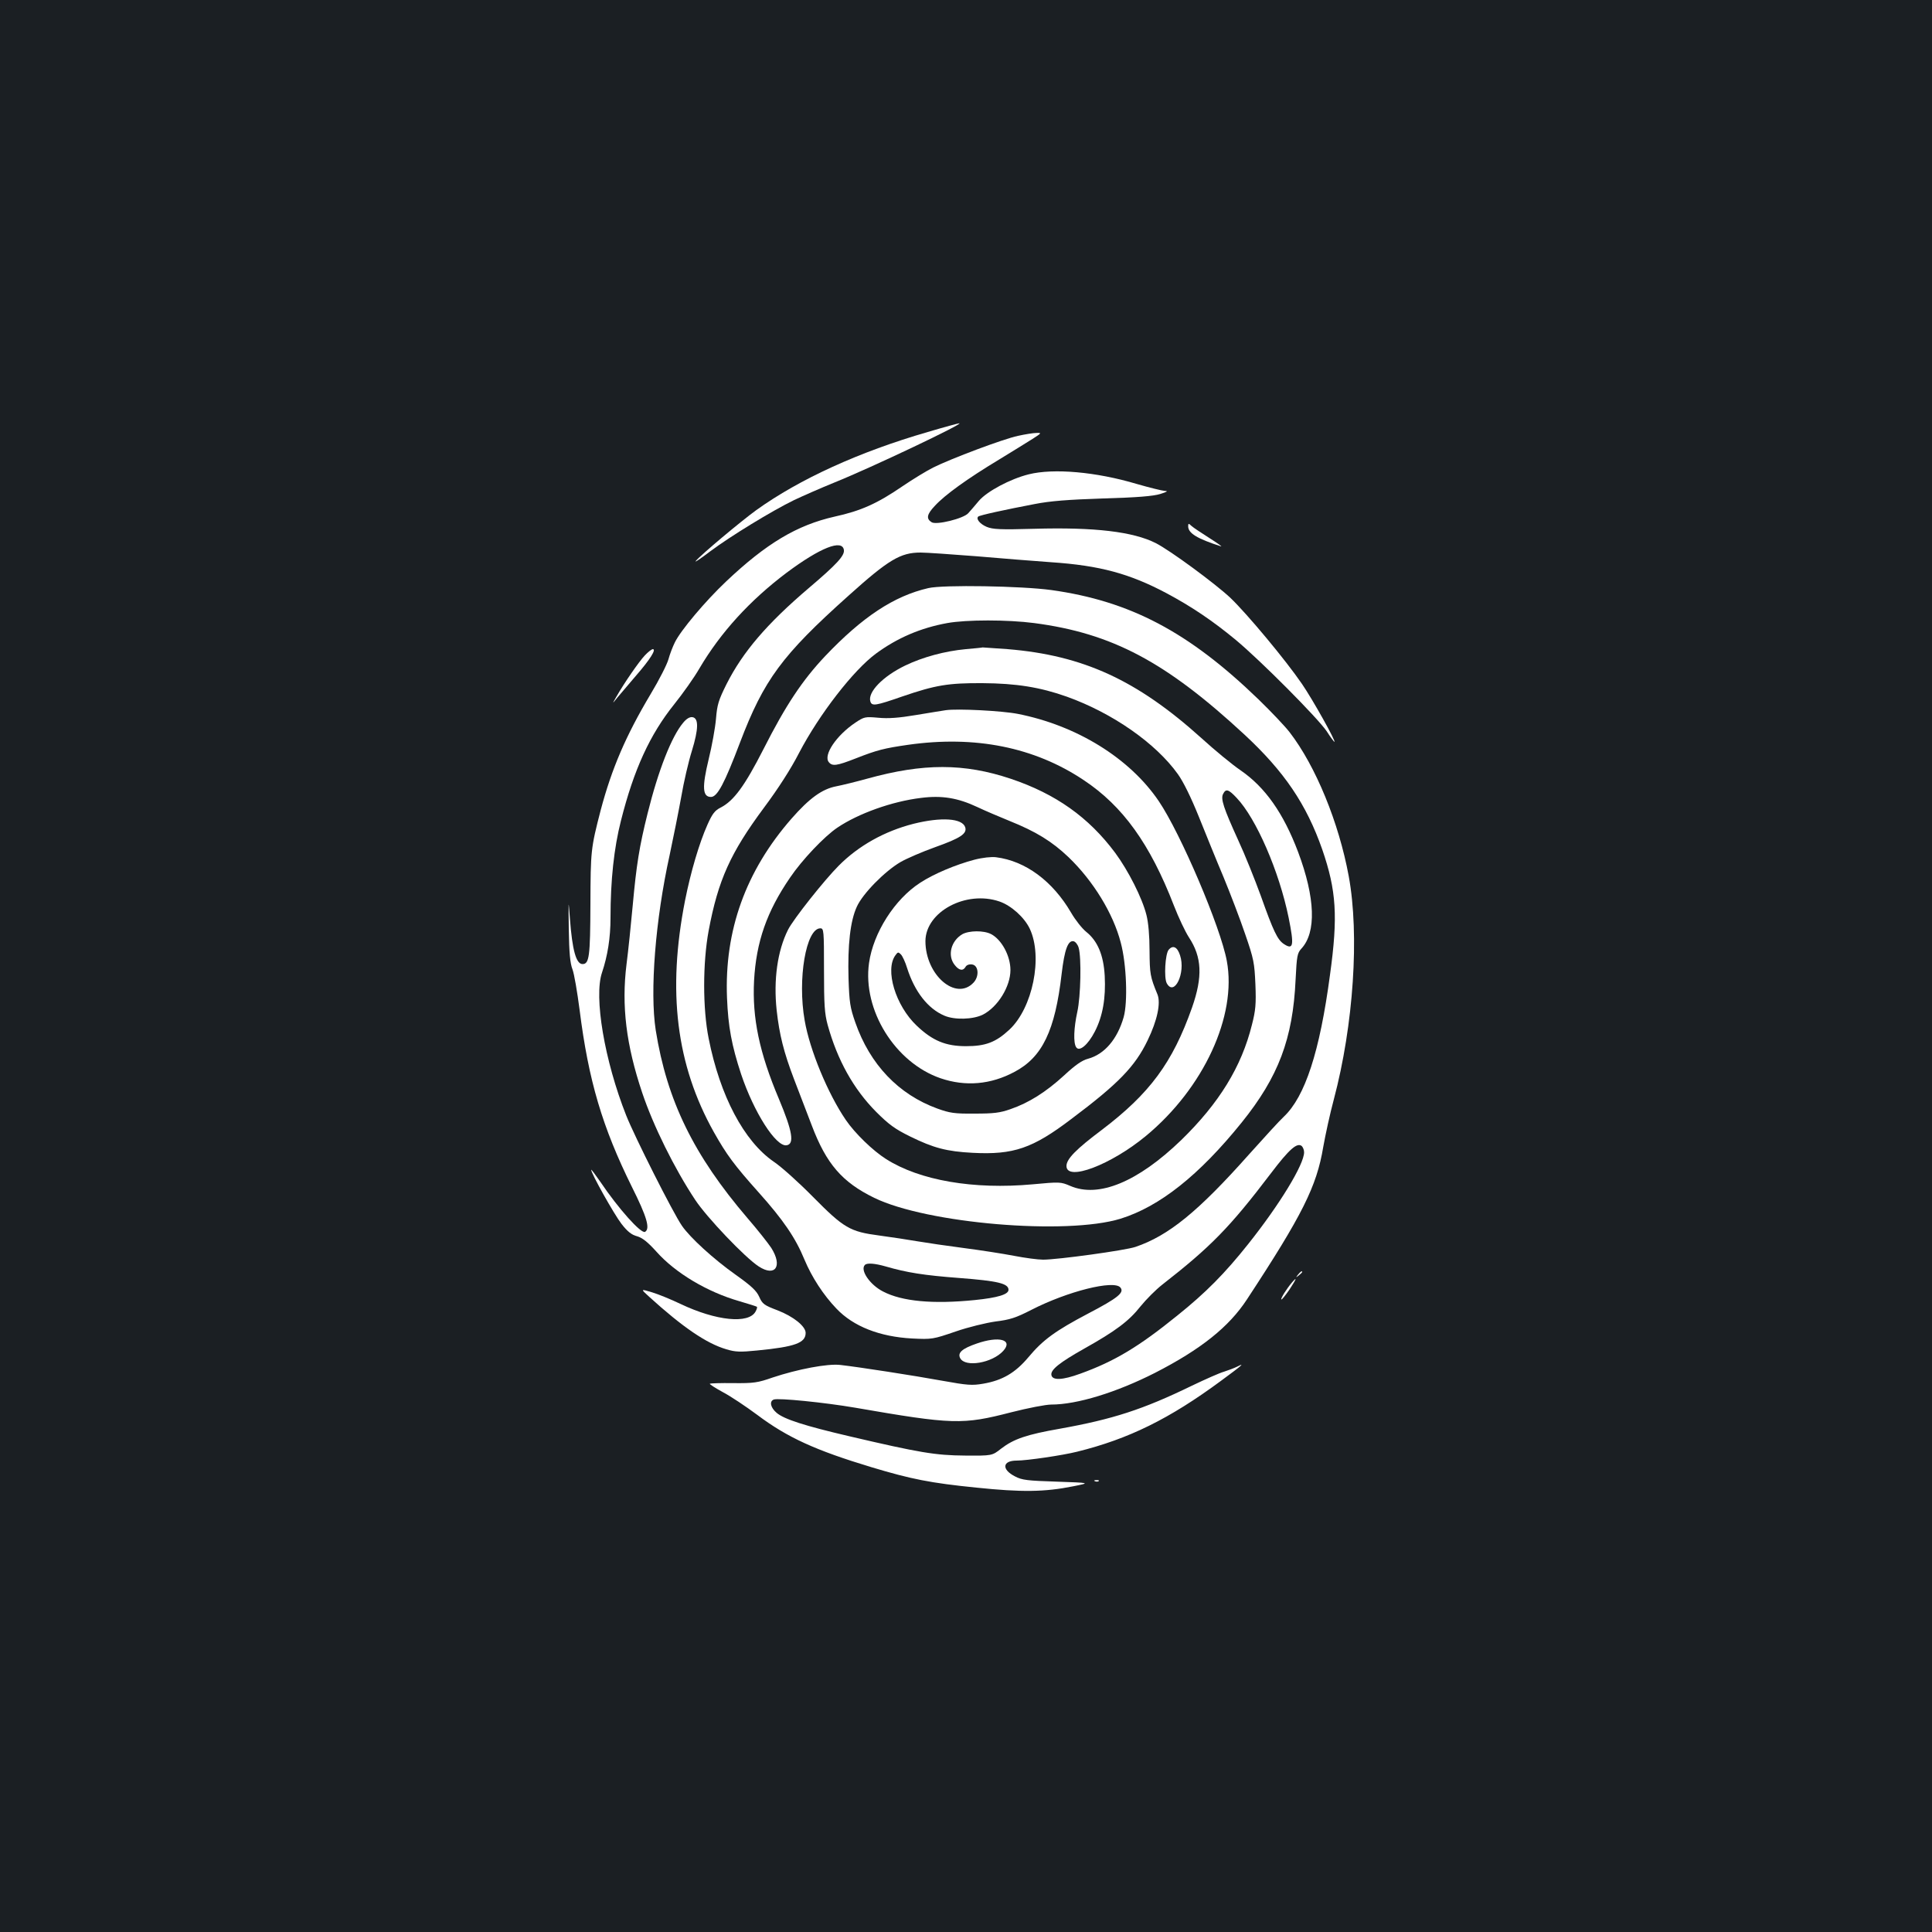 <?xml version="1.0" standalone="no"?>
<!DOCTYPE svg PUBLIC "-//W3C//DTD SVG 20010904//EN"
 "http://www.w3.org/TR/2001/REC-SVG-20010904/DTD/svg10.dtd">
<svg version="1.0" xmlns="http://www.w3.org/2000/svg"
 width="1000pt" height="1000pt" viewBox="0 0 1000 1000"
 preserveAspectRatio="xMidYMid meet">
<rect width="100%" height="100%" fill="#1b1f23"/>
<g transform="translate(0,1000) scale(0.1,-0.1)"
fill="#ffffff" stroke="none">
<path d="M4802 7764 c-356 -103 -664 -244 -887 -404 -80 -58 -288 -232 -314
-264 -8 -10 26 13 76 51 103 77 317 208 432 264 42 20 137 62 211 92 189 76
677 308 645 306 -5 0 -79 -20 -163 -45z"/>
<path d="M5269 7744 c-76 -16 -347 -118 -439 -164 -34 -17 -106 -61 -159 -97
-130 -89 -214 -127 -351 -157 -195 -44 -354 -139 -562 -336 -106 -100 -235
-253 -265 -315 -11 -22 -26 -61 -33 -87 -7 -26 -48 -107 -92 -180 -129 -216
-202 -387 -259 -602 -51 -197 -52 -209 -53 -486 -1 -271 -6 -310 -41 -310 -33
0 -53 73 -65 234 -8 106 -8 104 -6 -54 2 -123 7 -176 19 -207 9 -23 25 -118
37 -210 46 -366 118 -608 271 -917 77 -154 95 -215 68 -232 -20 -12 -138 120
-231 258 -27 39 -48 67 -48 63 0 -19 119 -231 157 -280 31 -40 53 -57 81 -64
27 -8 54 -29 100 -80 98 -110 262 -208 429 -256 48 -14 89 -27 91 -29 2 -3 -1
-13 -7 -24 -35 -66 -204 -49 -389 39 -48 23 -114 50 -147 60 -60 18 -60 18
-15 -23 174 -158 297 -242 400 -272 46 -14 71 -15 160 -6 195 19 250 39 250
91 0 34 -63 85 -146 117 -69 26 -78 33 -94 69 -14 32 -41 57 -121 114 -116 82
-237 193 -279 254 -46 66 -246 463 -289 572 -112 283 -168 613 -125 739 29 87
44 179 44 284 0 194 18 361 54 502 67 266 150 446 276 603 44 55 103 138 130
185 110 187 262 353 452 496 173 129 288 175 296 117 4 -29 -37 -74 -182 -197
-216 -184 -341 -330 -425 -496 -42 -84 -49 -107 -55 -180 -4 -47 -21 -141 -38
-210 -35 -145 -32 -195 12 -195 33 0 70 70 150 281 124 326 218 453 561 760
209 188 270 224 374 224 30 0 159 -9 287 -19 128 -11 303 -25 388 -31 253 -17
407 -59 599 -161 129 -69 236 -141 356 -240 131 -109 425 -405 472 -474 19
-30 38 -55 40 -55 10 0 -113 220 -168 300 -84 123 -284 363 -371 446 -79 74
-311 245 -386 283 -117 59 -316 83 -629 74 -177 -5 -214 -3 -246 10 -35 15
-56 41 -44 53 6 7 140 36 292 65 81 16 174 23 355 29 176 5 259 12 295 23 36
11 43 16 24 16 -14 1 -79 17 -145 36 -211 63 -431 82 -559 50 -97 -24 -217
-89 -258 -137 -20 -24 -45 -53 -55 -64 -24 -28 -166 -63 -190 -47 -29 18 -25
41 17 85 51 56 169 141 330 238 69 42 148 91 175 108 48 31 49 32 20 31 -16 0
-59 -7 -95 -15z"/>
<path d="M6150 7276 c0 -36 46 -64 170 -104 8 -2 -19 17 -60 43 -41 26 -83 54
-92 62 -16 15 -18 15 -18 -1z"/>
<path d="M4805 6956 c-178 -41 -341 -149 -534 -352 -118 -125 -204 -254 -319
-481 -98 -192 -154 -268 -222 -303 -30 -15 -43 -32 -68 -88 -43 -96 -87 -246
-116 -392 -93 -471 -46 -852 149 -1200 66 -117 105 -170 231 -311 129 -144
192 -237 238 -349 38 -91 98 -183 165 -253 88 -93 225 -146 392 -155 103 -5
108 -4 225 36 66 23 158 45 207 52 74 9 105 19 185 60 189 97 428 156 461 116
22 -26 -12 -54 -167 -135 -169 -89 -234 -136 -309 -226 -68 -81 -135 -120
-234 -137 -58 -10 -82 -8 -210 15 -148 27 -432 71 -529 82 -66 8 -222 -22
-351 -65 -77 -27 -98 -30 -203 -29 -65 1 -119 -1 -122 -3 -2 -3 28 -22 68 -44
40 -21 119 -74 177 -117 157 -118 303 -184 591 -271 206 -62 306 -82 545 -106
233 -24 351 -23 500 7 90 18 90 18 -85 24 -153 5 -180 8 -216 27 -71 36 -66
82 8 82 53 0 237 27 313 46 267 66 478 170 745 367 110 81 126 95 85 74 -16
-8 -48 -20 -70 -27 -22 -6 -96 -39 -165 -72 -255 -124 -411 -174 -684 -223
-172 -30 -239 -53 -304 -103 -47 -37 -47 -37 -187 -36 -153 1 -236 15 -599
100 -231 54 -337 88 -376 121 -32 27 -39 60 -15 69 23 9 262 -15 420 -42 508
-88 557 -89 809 -24 86 22 179 40 207 40 134 0 338 63 537 164 238 122 383
238 476 380 287 437 361 585 395 789 11 62 35 173 55 247 102 385 133 851 77
1155 -51 277 -171 570 -306 745 -23 30 -96 107 -161 170 -361 349 -664 509
-1073 566 -153 21 -559 28 -636 10z m548 -181 c404 -53 682 -201 1088 -577
207 -192 321 -361 403 -595 73 -212 82 -346 40 -649 -53 -398 -129 -630 -239
-734 -21 -19 -101 -107 -180 -195 -264 -297 -417 -421 -588 -479 -53 -18 -402
-66 -478 -66 -27 0 -94 9 -151 20 -57 11 -173 29 -258 40 -85 11 -194 27 -241
35 -47 8 -137 22 -198 30 -152 20 -183 38 -345 202 -72 73 -162 154 -201 180
-154 106 -278 340 -337 638 -31 154 -31 391 0 558 49 262 113 403 286 636 73
98 139 200 182 284 104 199 281 428 398 514 110 81 231 133 369 158 99 18 313
18 450 0z m1397 -2739 c0 -63 -126 -270 -290 -476 -121 -152 -219 -251 -366
-369 -200 -162 -325 -237 -502 -301 -93 -34 -145 -36 -150 -7 -5 27 43 65 169
136 164 92 232 143 292 219 30 37 80 87 112 112 251 196 349 295 564 578 94
124 135 160 159 140 6 -6 12 -20 12 -32z m-2166 -591 c110 -32 198 -46 383
-60 196 -15 253 -28 253 -61 0 -24 -56 -41 -174 -53 -218 -22 -377 -7 -475 44
-69 35 -121 112 -94 138 11 11 51 8 107 -8z"/>
<path d="M4999 6640 c-108 -10 -223 -41 -314 -85 -116 -56 -195 -138 -180
-186 8 -25 27 -22 165 26 172 59 238 70 415 69 175 -1 299 -21 437 -70 237
-85 460 -241 574 -400 29 -40 69 -122 109 -221 35 -87 92 -228 128 -313 35
-85 86 -218 112 -295 45 -130 48 -149 53 -261 4 -101 1 -134 -18 -208 -54
-218 -170 -406 -366 -597 -225 -217 -428 -301 -575 -237 -49 21 -54 21 -194 8
-306 -28 -585 20 -759 131 -68 43 -161 133 -208 202 -93 136 -187 363 -213
515 -38 214 7 477 81 477 18 0 19 -11 19 -215 0 -181 3 -226 19 -285 50 -181
133 -331 251 -450 66 -66 98 -89 175 -127 122 -60 190 -78 325 -85 211 -11
310 23 510 175 244 183 330 272 395 407 50 103 69 193 51 238 -38 92 -40 106
-41 226 0 77 -6 146 -16 185 -22 88 -94 230 -162 322 -137 184 -308 305 -540
383 -242 81 -453 81 -742 1 -58 -16 -131 -34 -162 -40 -73 -14 -139 -62 -231
-167 -237 -271 -348 -579 -334 -928 6 -149 24 -246 73 -395 66 -197 180 -376
235 -368 42 6 31 72 -39 239 -102 241 -139 420 -129 613 11 201 66 358 186
533 62 92 178 214 245 259 108 73 283 136 433 154 108 14 191 0 291 -47 42
-20 118 -52 167 -72 137 -55 220 -106 306 -188 127 -122 231 -291 270 -442 30
-111 37 -308 15 -386 -33 -115 -100 -192 -184 -215 -31 -8 -66 -32 -125 -87
-93 -85 -181 -141 -277 -174 -54 -19 -86 -23 -185 -23 -105 -1 -129 3 -193 26
-201 73 -349 228 -425 446 -27 77 -31 104 -35 227 -5 173 9 299 43 372 30 67
144 183 226 231 31 18 112 53 179 77 132 47 166 70 156 103 -15 47 -124 54
-268 18 -149 -38 -284 -113 -387 -217 -74 -74 -235 -277 -262 -331 -55 -109
-76 -260 -59 -417 14 -127 37 -218 90 -357 23 -60 64 -168 92 -240 75 -198
157 -293 323 -374 273 -133 995 -194 1275 -108 202 63 406 224 627 498 190
236 265 433 279 740 6 123 9 137 30 160 78 84 72 263 -17 500 -76 201 -170
335 -298 423 -44 30 -135 105 -203 167 -333 300 -612 428 -1002 460 -71 5
-129 9 -130 9 -1 -1 -40 -5 -87 -9z m1402 -770 c101 -106 220 -380 269 -620
29 -144 25 -169 -25 -136 -33 22 -54 66 -119 249 -31 85 -83 215 -117 288 -76
167 -92 215 -78 240 14 28 28 24 70 -21z"/>
<path d="M4895 6324 c-16 -2 -86 -14 -154 -25 -89 -15 -144 -19 -195 -14 -68
6 -73 5 -118 -25 -99 -66 -168 -169 -138 -205 18 -22 41 -19 138 19 112 44
148 53 273 71 346 49 652 -12 907 -182 204 -135 345 -332 468 -650 24 -62 59
-136 78 -165 67 -102 72 -203 16 -363 -101 -286 -219 -445 -468 -634 -132 -99
-182 -150 -182 -186 0 -82 231 6 412 156 298 247 471 621 418 905 -32 175
-239 660 -352 827 -151 223 -425 392 -730 452 -81 16 -313 28 -373 19z"/>
<path d="M5043 5550 c-95 -25 -210 -73 -280 -119 -132 -85 -243 -259 -265
-416 -34 -243 135 -515 370 -596 129 -44 260 -33 383 33 144 76 210 213 244
507 15 127 33 175 62 169 9 -2 21 -16 26 -33 15 -51 11 -253 -7 -333 -18 -82
-21 -159 -6 -182 16 -26 61 11 97 81 41 80 57 173 51 288 -6 108 -37 181 -96
228 -21 17 -56 61 -78 99 -95 163 -236 268 -389 287 -23 3 -70 -2 -112 -13z
m130 -216 c61 -21 129 -82 157 -141 69 -146 15 -411 -106 -523 -70 -65 -123
-85 -224 -85 -105 0 -173 28 -255 106 -110 104 -166 290 -110 365 12 17 15 17
28 4 8 -8 23 -40 32 -70 39 -123 108 -211 193 -247 53 -23 148 -20 199 5 78
40 143 146 143 231 0 74 -46 158 -100 186 -38 20 -115 19 -150 -1 -58 -35 -77
-110 -39 -158 23 -30 44 -33 57 -10 5 9 18 14 33 12 34 -4 39 -61 8 -94 -91
-97 -249 39 -249 215 1 152 210 264 383 205z"/>
<path d="M6049 5084 c-18 -21 -25 -145 -10 -173 39 -72 99 54 69 144 -14 44
-37 55 -59 29z"/>
<path d="M3338 6608 c-32 -34 -107 -143 -147 -213 -23 -40 -23 -40 5 -5 16 19
60 71 97 114 73 84 105 136 86 136 -6 0 -25 -15 -41 -32z"/>
<path d="M3536 6259 c-60 -71 -129 -247 -184 -469 -43 -172 -58 -267 -77 -476
-9 -98 -23 -235 -32 -304 -27 -216 -2 -419 81 -666 57 -170 166 -391 274 -554
60 -91 258 -299 329 -345 86 -56 125 1 65 96 -16 24 -71 94 -123 154 -279 326
-417 609 -475 973 -31 200 -2 571 72 906 19 89 46 224 60 301 13 77 38 184 55
238 35 114 36 170 3 175 -14 2 -31 -8 -48 -29z"/>
<path d="M6719 3403 c-13 -16 -12 -17 4 -4 9 7 17 15 17 17 0 8 -8 3 -21 -13z"/>
<path d="M6688 3363 c-29 -34 -60 -84 -56 -89 3 -2 21 21 42 51 36 55 42 70
14 38z"/>
<path d="M5056 3046 c-76 -26 -101 -48 -86 -76 26 -49 166 -25 223 38 52 58
-22 78 -137 38z"/>
<path d="M5668 2333 c7 -3 16 -2 19 1 4 3 -2 6 -13 5 -11 0 -14 -3 -6 -6z"/>
</g>
</svg>
